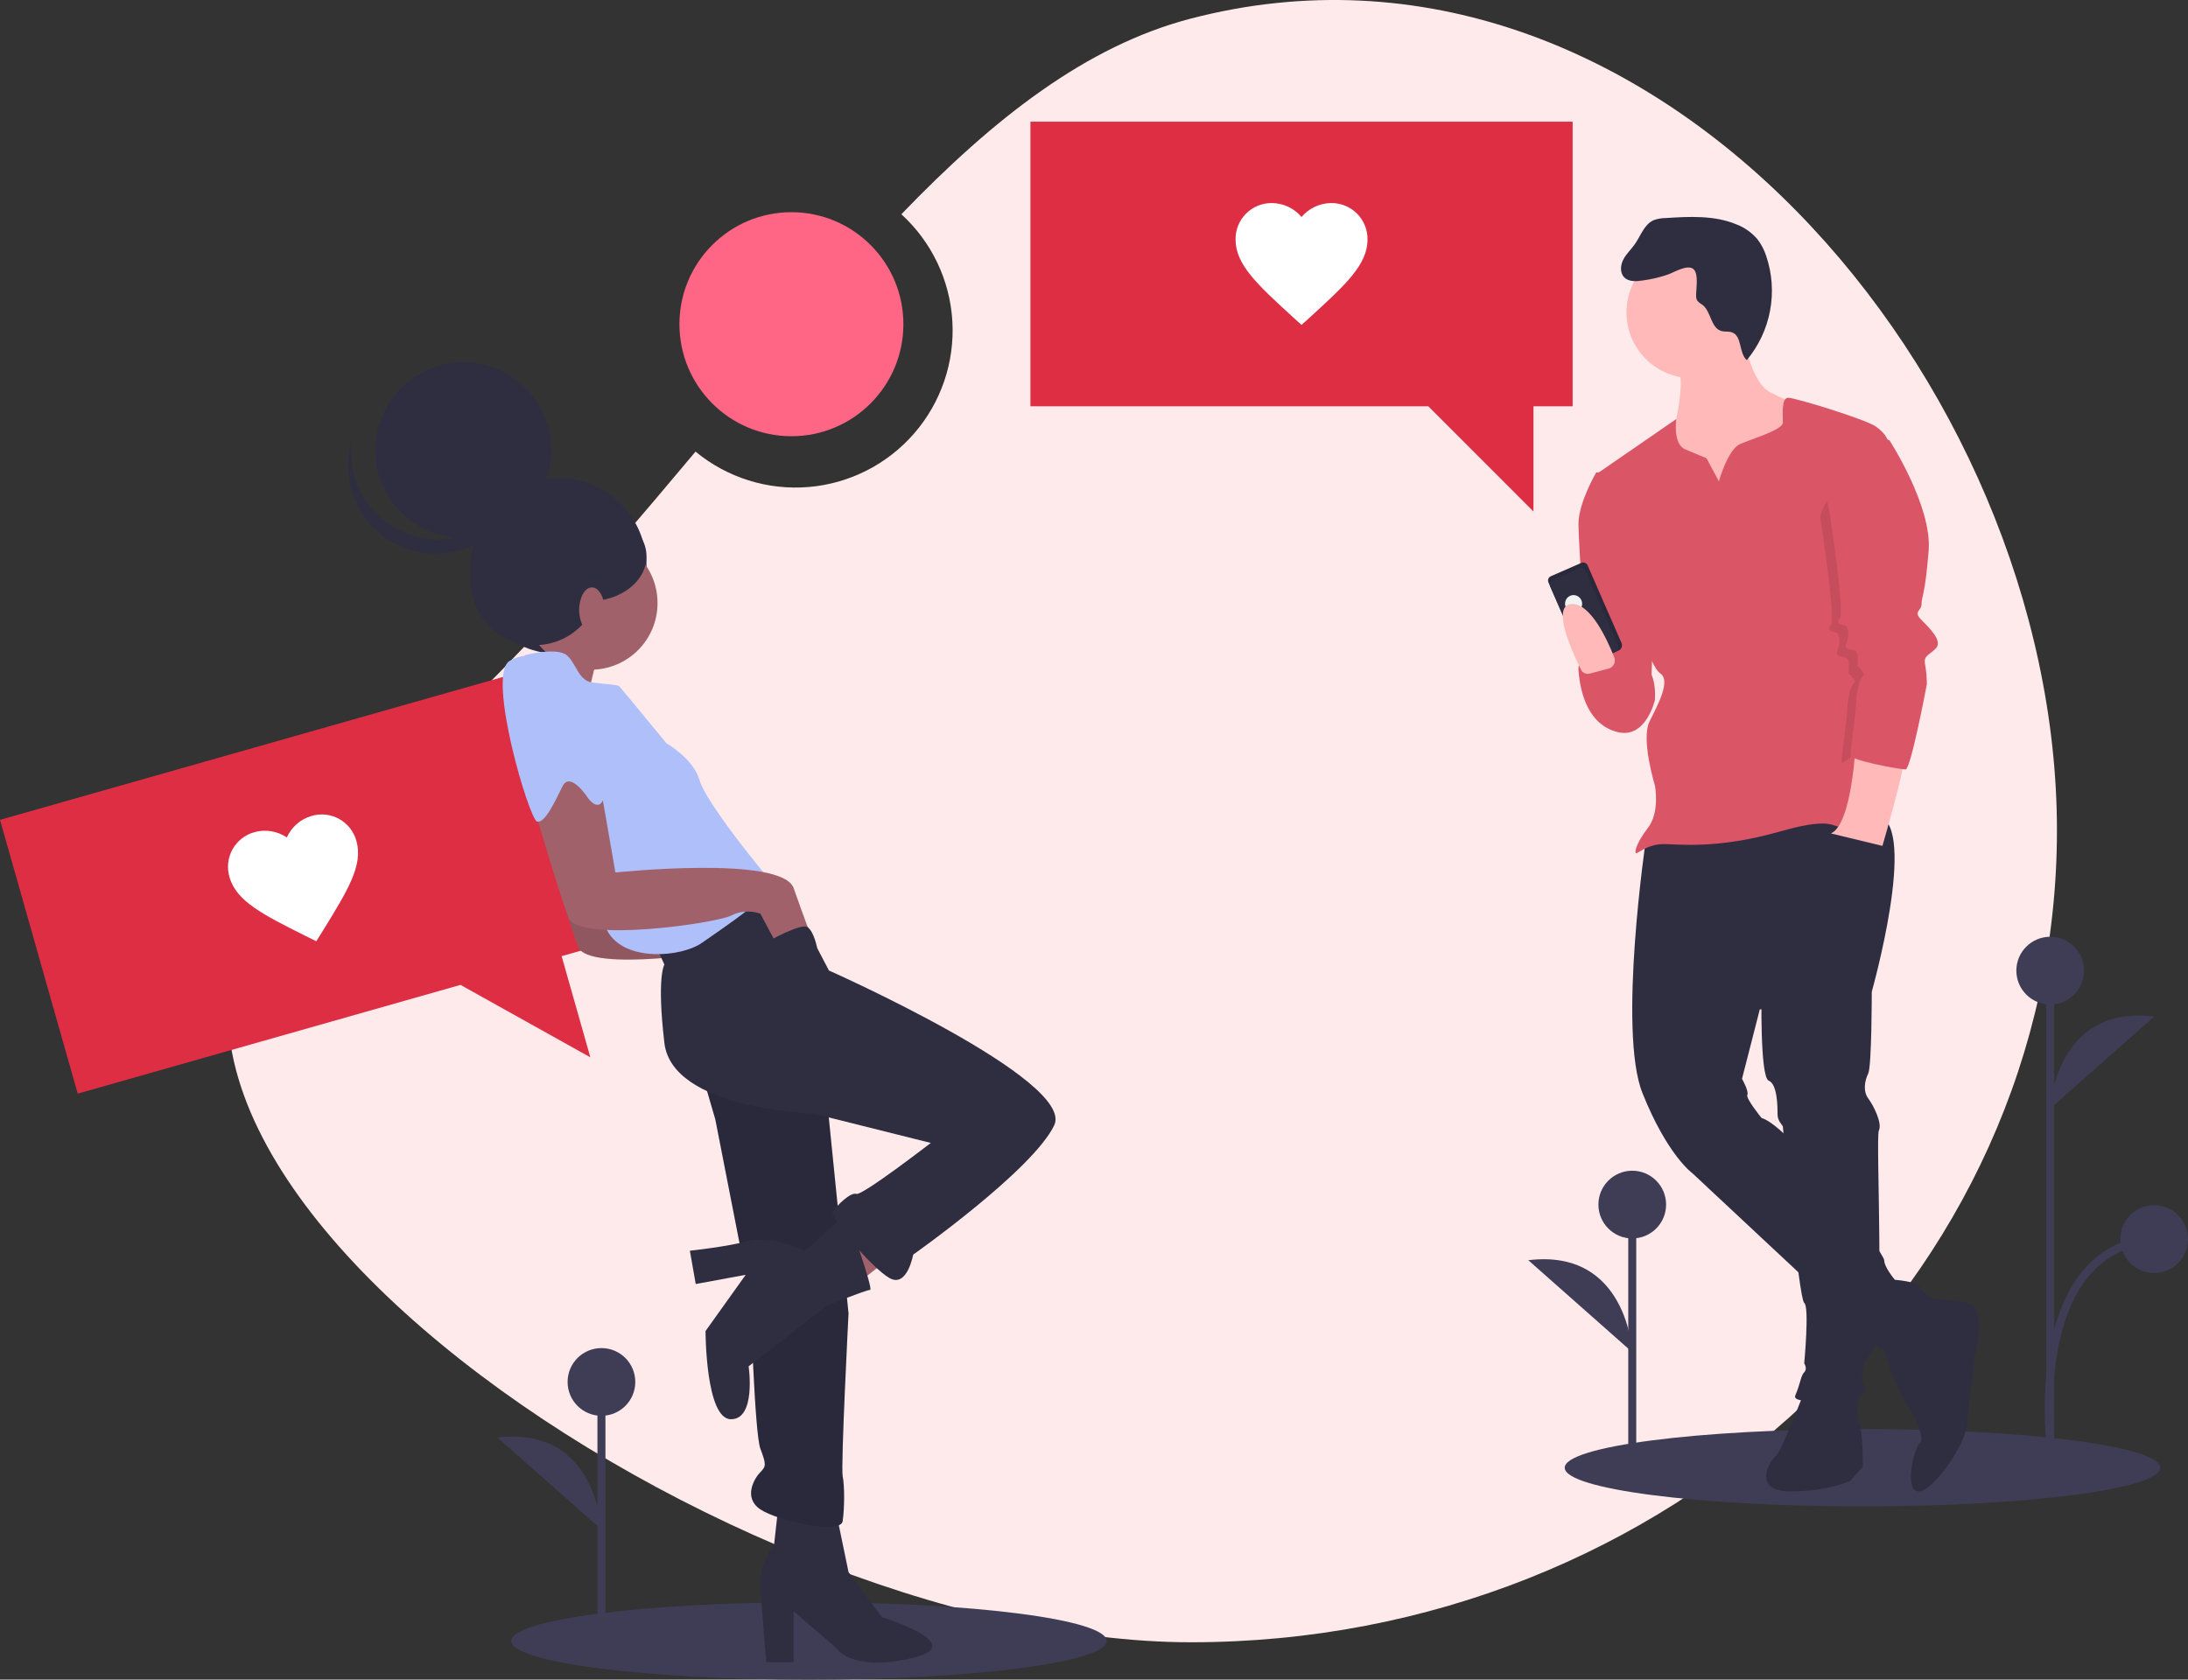 <svg width="547" height="420" viewBox="0 0 547 420" fill="none" xmlns="http://www.w3.org/2000/svg">
<rect x="0" y="0" width="547" height="420" fill="#333333" stroke="none"/>
<g clip-path="url(#clip0)">
<path d="M297.766 4.631C271.513 11.455 248.356 29.674 225.34 53.575C232.914 60.483 237.49 70.081 238.09 80.319C238.69 90.556 235.267 100.623 228.55 108.37C221.834 116.117 212.358 120.93 202.144 121.781C191.93 122.633 181.789 119.455 173.884 112.927C146.848 145.245 117.327 179.409 81.296 207.645C-10.444 279.541 178.213 410.66 297.766 410.66C417.319 410.66 514.236 319.767 514.236 207.645C514.236 95.523 412.976 -25.317 297.766 4.631Z" fill="#FFEAEB"/>
<path d="M197.854 109.083C213.314 109.083 225.848 96.541 225.848 81.071C225.848 65.601 213.314 53.06 197.854 53.06C182.393 53.06 169.859 65.601 169.859 81.071C169.859 96.541 182.393 109.083 197.854 109.083Z" fill="#FF6584"/>
<path d="M465.614 376.68C506.724 376.68 540.049 372.352 540.049 367.014C540.049 361.676 506.724 357.349 465.614 357.349C424.505 357.349 391.179 361.676 391.179 367.014C391.179 372.352 424.505 376.68 465.614 376.68Z" fill="#3F3D56"/>
<path d="M202.242 420C243.352 420 276.677 415.673 276.677 410.335C276.677 404.997 243.352 400.669 202.242 400.669C161.133 400.669 127.807 404.997 127.807 410.335C127.807 415.673 161.133 420 202.242 420Z" fill="#3F3D56"/>
<path d="M469.72 333.361C469.72 333.361 473.72 347.146 476.386 350.704C479.053 354.261 481.275 360.042 479.941 360.932C478.608 361.821 475.942 372.493 479.497 372.938C483.052 373.383 491.052 361.376 491.496 357.374C491.941 353.372 493.718 339.142 493.718 339.142C493.718 339.142 496.829 326.691 491.941 325.802C487.052 324.912 479.497 324.468 479.497 324.468L469.72 333.361Z" fill="#2F2E41"/>
<path d="M451.055 348.036C451.055 348.036 445.277 363.155 443.944 364.044C442.611 364.934 437.722 372.938 447.499 372.938C457.276 372.938 462.609 370.27 462.609 370.27L465.72 366.712C465.72 366.712 465.72 357.374 464.831 356.04C463.943 354.706 464.831 348.036 464.831 348.036H451.055Z" fill="#2F2E41"/>
<path d="M411.502 209.74C411.502 209.74 404.391 257.765 410.613 273.329C416.835 288.893 423.057 293.34 423.057 293.34L470.164 337.363C470.164 337.363 484.83 329.804 483.497 324.912C483.497 324.912 480.386 323.134 479.941 321.8C479.497 320.466 473.72 320.021 473.72 320.021C473.72 320.021 471.053 316.908 471.053 315.129C471.053 313.351 447.944 281.778 440.389 279.555C440.389 279.555 436.389 274.663 436.833 273.774C437.278 272.885 435.5 269.772 435.5 269.772L439.944 252.429L467.942 247.982C467.942 247.982 479.497 207.072 469.72 203.959C459.943 200.846 411.502 209.74 411.502 209.74Z" fill="#2F2E41"/>
<path d="M467.053 240.868L467.942 247.982C467.942 247.982 467.942 266.659 467.053 268.438C466.165 270.217 465.72 272.885 467.053 274.663C468.387 276.442 470.609 280.889 469.72 282.668C468.831 284.446 471.498 334.695 467.942 338.253C464.387 341.81 465.72 346.257 466.165 346.702C466.609 347.146 465.72 348.925 465.72 348.925C465.72 348.925 447.499 352.038 448.833 348.925C450.166 345.812 450.166 344.034 451.055 343.144C451.943 342.255 451.055 340.921 451.055 340.921C451.055 340.921 452.388 326.691 451.055 325.802C449.721 324.912 445.722 282.223 445.722 281.778C445.722 281.334 444.388 280.444 444.388 278.665C444.388 276.887 444.388 271.106 442.166 270.217C439.944 269.327 440.389 247.538 440.389 247.538L467.053 240.868Z" fill="#2F2E41"/>
<path d="M435.5 82.116C435.5 82.116 437.278 95.457 442.611 98.125C447.944 100.793 451.499 102.127 451.499 102.127L447.055 117.691L445.277 131.031H424.834L413.724 122.138L417.279 107.463L419.057 104.795C419.057 104.795 421.279 95.012 419.501 91.899C417.724 88.787 435.5 82.116 435.5 82.116Z" fill="#FFB9B9"/>
<path d="M426.612 114.578L429.723 120.359C429.723 120.359 431.945 112.355 435.056 111.021C438.167 109.687 445.722 107.463 445.722 105.684C445.722 103.906 445.277 99.459 447.055 99.459C448.833 99.459 466.165 104.795 468.831 106.574C471.498 108.352 471.942 110.131 471.942 110.131L467.054 161.27C467.054 161.27 474.164 185.282 471.942 194.621C469.72 203.959 467.942 205.293 462.609 206.627C457.276 207.961 460.387 203.514 444.833 207.961C429.278 212.408 419.501 211.074 415.946 211.074C412.391 211.074 410.169 212.853 409.28 213.297C408.391 213.742 408.835 211.074 411.946 207.072C415.057 203.07 413.724 196.399 413.724 196.399C413.724 196.399 410.169 184.838 412.391 180.391C414.613 175.944 417.724 170.163 415.057 168.384C412.391 166.606 408.835 153.265 408.835 153.265L399.058 118.58L419.057 104.795C419.057 104.795 418.168 111.021 421.279 112.355C424.39 113.689 426.612 114.578 426.612 114.578Z" fill="#DA5566"/>
<path d="M401.725 118.135H399.058C399.058 118.135 394.614 125.695 394.614 131.031C394.614 136.367 396.836 166.606 396.836 166.606L409.724 179.946L412.835 169.719L413.724 147.04L401.725 118.135Z" fill="#DA5566"/>
<path d="M408.835 165.272C408.835 165.272 394.17 161.27 394.614 167.495C395.059 173.721 397.281 181.28 404.391 183.059C411.502 184.838 413.724 175.055 413.724 175.055C413.724 175.055 414.613 166.161 408.835 165.272Z" fill="#DA5566"/>
<path d="M463.943 185.727C463.943 185.727 463.054 206.182 457.721 208.406L470.609 211.519C470.609 211.519 476.83 190.174 475.942 189.284C475.053 188.395 463.943 185.727 463.943 185.727Z" fill="#FFB9B9"/>
<path d="M387.717 144.09L395.349 140.754C395.49 140.692 395.642 140.659 395.796 140.656C395.95 140.653 396.103 140.68 396.246 140.737C396.39 140.793 396.521 140.877 396.632 140.984C396.742 141.09 396.831 141.218 396.893 141.359L405.378 160.794C405.53 161.142 405.538 161.537 405.399 161.891C405.26 162.245 404.987 162.529 404.639 162.681L397.482 165.81C397.134 165.962 396.74 165.969 396.386 165.831C396.032 165.692 395.748 165.418 395.596 165.07L387.111 145.635C386.987 145.35 386.981 145.027 387.094 144.737C387.208 144.447 387.431 144.214 387.717 144.09Z" fill="#2F2E41"/>
<path opacity="0.1" d="M387.717 144.09L395.349 140.754C395.49 140.692 395.642 140.659 395.796 140.656C395.95 140.653 396.103 140.68 396.246 140.737C396.39 140.793 396.521 140.877 396.632 140.984C396.742 141.09 396.831 141.218 396.893 141.359L405.378 160.794C405.53 161.142 405.538 161.537 405.399 161.891C405.26 162.245 404.987 162.529 404.639 162.681L397.482 165.81C397.134 165.962 396.74 165.969 396.386 165.831C396.032 165.692 395.748 165.418 395.596 165.07L387.111 145.635C386.987 145.35 386.981 145.027 387.094 144.737C387.208 144.447 387.431 144.214 387.717 144.09Z" fill="black"/>
<path d="M388.15 145.082L394.804 142.173C395.089 142.049 395.412 142.043 395.701 142.156C395.991 142.27 396.223 142.494 396.348 142.779L404.4 161.222C404.552 161.57 404.559 161.965 404.421 162.319C404.282 162.673 404.009 162.957 403.66 163.109L397.482 165.81C397.134 165.962 396.74 165.969 396.386 165.831C396.032 165.692 395.748 165.418 395.596 165.07L387.544 146.627C387.42 146.342 387.414 146.019 387.527 145.729C387.641 145.439 387.865 145.207 388.15 145.082Z" fill="#2F2E41"/>
<path d="M394.269 152.949C395.349 152.477 395.838 151.205 395.359 150.11C394.881 149.014 393.617 148.509 392.537 148.981C391.456 149.453 390.968 150.724 391.446 151.82C391.925 152.916 393.189 153.421 394.269 152.949Z" fill="#F2F2F2"/>
<path opacity="0.1" d="M467.276 116.134L470.164 111.91C470.164 111.91 480.83 128.363 479.941 139.48C479.053 150.597 478.164 151.042 478.164 152.821C478.164 154.599 475.942 154.599 478.164 156.823C480.386 159.046 483.497 162.159 481.719 163.938C479.941 165.716 478.608 165.716 479.053 167.94C479.337 169.555 479.486 171.191 479.497 172.831C479.497 172.831 475.72 180.169 474.386 180.169C473.053 180.169 460.387 191.953 460.387 190.619C460.387 189.284 461.72 179.946 461.72 178.612C461.72 177.278 462.165 172.831 463.054 171.497C463.943 170.163 463.943 170.608 463.054 169.274C462.165 167.94 462.165 169.274 462.165 167.94C462.165 166.606 462.609 164.827 461.276 164.382C459.943 163.938 458.61 164.382 459.498 162.159C460.387 159.935 459.498 158.157 459.054 158.157C458.61 158.157 456.388 157.712 457.721 156.378C459.054 155.044 455.054 129.252 455.054 129.252C455.054 129.252 455.721 122.805 467.276 116.134Z" fill="black"/>
<path d="M464.831 106.574L472.386 110.131C472.386 110.131 483.052 126.584 482.163 137.701C481.275 148.818 480.386 149.263 480.386 151.042C480.386 152.821 478.164 152.821 480.386 155.044C482.608 157.267 485.719 160.38 483.941 162.159C482.163 163.938 480.83 163.938 481.275 166.161C481.559 167.776 481.708 169.413 481.719 171.053C481.719 171.053 477.719 192.397 476.386 192.397C475.053 192.397 462.609 190.174 462.609 188.84C462.609 187.506 463.943 178.167 463.943 176.833C463.943 175.499 464.387 171.053 465.276 169.718C466.165 168.384 466.165 168.829 465.276 167.495C464.387 166.161 464.387 167.495 464.387 166.161C464.387 164.827 464.831 163.048 463.498 162.604C462.165 162.159 460.832 162.604 461.721 160.38C462.609 158.157 461.721 156.378 461.276 156.378C460.832 156.378 458.61 155.933 459.943 154.599C461.276 153.265 457.276 127.474 457.276 127.474C457.276 127.474 453.277 113.244 464.831 106.574Z" fill="#DA5566"/>
<path d="M397.396 168.448C396.982 168.557 396.544 168.521 396.153 168.345C395.763 168.169 395.445 167.863 395.254 167.48C393.212 163.394 387.678 151.411 392.837 151.042C397.595 150.702 401.834 159.987 403.564 164.372C403.675 164.651 403.724 164.95 403.711 165.249C403.697 165.548 403.62 165.841 403.485 166.108C403.349 166.376 403.159 166.611 402.926 166.799C402.693 166.988 402.423 167.124 402.133 167.2L397.396 168.448Z" fill="#FFB9B9"/>
<path d="M423.057 94.567C432.138 94.567 439.5 87.201 439.5 78.114C439.5 69.027 432.138 61.661 423.057 61.661C413.975 61.661 406.613 69.027 406.613 78.114C406.613 87.201 413.975 94.567 423.057 94.567Z" fill="#FFB9B9"/>
<path d="M417.014 68.638C414.963 69.347 412.845 69.847 410.693 70.132C409.074 70.384 407.179 70.514 406.04 69.334C404.923 68.175 405.104 66.244 405.866 64.826C406.628 63.409 407.848 62.297 408.764 60.974C410.204 58.893 411.054 56.134 413.356 55.085C414.311 54.72 415.323 54.53 416.345 54.527C422.32 54.145 428.539 53.802 434.073 56.09C436.152 56.882 437.994 58.194 439.424 59.899C440.36 61.155 441.083 62.557 441.562 64.049C443.041 68.439 443.37 73.134 442.517 77.687C441.665 82.24 439.66 86.498 436.693 90.054C434.676 88.236 435.553 84.035 433.002 83.109C432.165 82.805 431.218 83.016 430.361 82.776C427.666 82.02 427.801 77.853 425.558 76.178C425.068 75.914 424.634 75.558 424.28 75.128C424.083 74.716 423.998 74.259 424.032 73.803C424.016 72.242 424.748 68.276 423.26 67.206C421.745 66.117 418.47 68.112 417.014 68.638Z" fill="#2F2E41"/>
<path d="M257.607 30.427H393.159V101.596H383.366V127.898L357.08 101.596H257.607V30.427Z" fill="#DD2E44"/>
<path d="M325.383 81.245L322.991 79.086C314.498 71.283 308.89 66.219 308.89 59.91C308.869 58.71 309.089 57.517 309.537 56.404C309.985 55.29 310.651 54.277 311.497 53.426C312.343 52.574 313.351 51.901 314.461 51.447C315.571 50.992 316.762 50.764 317.961 50.778C319.377 50.786 320.774 51.102 322.056 51.704C323.338 52.306 324.473 53.18 325.383 54.265C326.293 53.18 327.429 52.306 328.71 51.704C329.992 51.102 331.389 50.786 332.805 50.778C334.005 50.764 335.195 50.992 336.305 51.447C337.416 51.901 338.424 52.574 339.27 53.426C340.115 54.277 340.782 55.29 341.23 56.404C341.677 57.517 341.897 58.71 341.876 59.91C341.876 66.219 336.269 71.283 327.775 79.086L325.383 81.245Z" fill="white"/>
<path d="M0 205.009L130.394 167.953L149.827 236.414L140.407 239.091L147.588 264.392L115.121 246.277L19.432 273.47L0 205.009Z" fill="#DD2E44"/>
<path d="M79.073 235.365L76.183 233.942C65.881 228.758 59.104 225.419 57.382 219.351C57.034 218.202 56.92 216.995 57.046 215.801C57.173 214.607 57.538 213.451 58.119 212.4C58.7 211.35 59.486 210.427 60.43 209.686C61.374 208.945 62.457 208.401 63.614 208.086C64.978 207.707 66.409 207.628 67.806 207.857C69.203 208.086 70.534 208.616 71.706 209.412C72.285 208.119 73.139 206.968 74.207 206.038C75.276 205.109 76.534 204.423 77.894 204.028C79.044 203.687 80.251 203.58 81.443 203.714C82.635 203.848 83.789 204.22 84.835 204.808C85.881 205.396 86.799 206.188 87.534 207.137C88.268 208.086 88.805 209.173 89.113 210.333C90.835 216.402 86.824 222.807 80.784 232.635L79.073 235.365Z" fill="white"/>
<path d="M149.692 163.541C149.692 163.541 145.285 176.771 147.733 179.711C150.182 182.651 133.042 170.891 133.042 170.891L142.347 160.111L149.692 163.541Z" fill="#A0616A"/>
<path d="M139.641 163.519C151.785 163.519 161.629 153.669 161.629 141.518C161.629 129.368 151.785 119.518 139.641 119.518C127.498 119.518 117.654 129.368 117.654 141.518C117.654 153.669 127.498 163.519 139.641 163.519Z" fill="#2F2E41"/>
<path d="M225.109 312.505L213.846 321.326L207.479 311.036L218.743 303.195L225.109 312.505Z" fill="#A0616A"/>
<path d="M209.193 378.903L212.132 393.113L220.457 404.383C220.457 404.383 242.984 411.244 227.803 414.674C212.621 418.104 209.193 412.224 209.193 412.224L198.419 402.913V415.654H191.563L190.094 397.523C190.094 397.523 189.115 392.133 193.522 386.253L194.502 377.433L209.193 378.903Z" fill="#2F2E41"/>
<path d="M152.386 202.987L156.304 225.528C156.304 225.528 197.93 221.118 200.868 229.448C203.806 237.778 204.786 240.228 204.786 240.228L196.46 243.168L192.543 235.818C191.349 235.395 190.082 235.221 188.819 235.305C187.556 235.389 186.324 235.731 185.197 236.308C181.279 238.268 146.999 243.168 144.55 236.798C142.102 230.428 135.246 206.907 135.246 206.907L145.53 198.577L152.386 202.987Z" fill="#A0616A"/>
<path opacity="0.1" d="M152.386 202.987L156.304 225.528C156.304 225.528 197.93 221.118 200.868 229.448C203.806 237.778 204.786 240.228 204.786 240.228L196.46 243.168L192.543 235.818C191.349 235.395 190.082 235.221 188.819 235.305C187.556 235.389 186.324 235.731 185.197 236.308C181.279 238.268 146.999 243.168 144.55 236.798C142.102 230.428 135.246 206.907 135.246 206.907L145.53 198.577L152.386 202.987Z" fill="black"/>
<path d="M175.403 268.159L178.831 279.919L187.646 325.001C187.646 325.001 188.625 358.322 190.094 362.242C191.563 366.162 191.563 366.652 190.094 368.122C188.625 369.592 185.687 374.492 190.094 377.432C194.502 380.373 210.173 383.803 210.662 380.373C211.152 376.942 211.152 371.552 210.662 369.102C210.173 366.652 212.132 328.431 212.132 328.431L206.255 270.119L186.176 260.809L175.403 268.159Z" fill="#2F2E41"/>
<path opacity="0.1" d="M175.403 268.159L178.831 279.919L187.646 325.001C187.646 325.001 188.625 358.322 190.094 362.242C191.563 366.162 191.563 366.652 190.094 368.122C188.625 369.592 185.687 374.492 190.094 377.432C194.502 380.373 210.173 383.803 210.662 380.373C211.152 376.942 211.152 371.552 210.662 369.102C210.173 366.652 212.132 328.431 212.132 328.431L206.255 270.119L186.176 260.809L175.403 268.159Z" fill="black"/>
<path d="M196.461 222.098L207.234 242.678C207.234 242.678 268.939 270.119 263.552 281.39C258.165 292.66 228.292 313.73 228.292 313.73C228.292 313.73 226.823 322.061 222.416 319.611C218.008 317.161 207.234 304.42 208.214 302.95C209.193 301.48 212.621 298.05 214.09 298.54C215.56 299.03 232.7 285.8 232.7 285.8L203.317 278.449C203.317 278.449 168.057 277.469 166.098 260.809C164.139 244.148 166.098 241.208 166.098 241.208L163.649 235.818L183.728 223.568L196.461 222.098Z" fill="#2F2E41"/>
<path d="M211.642 303.44L201.358 312.751C201.358 312.751 192.543 308.83 187.156 310.3C181.769 311.77 172.464 312.751 172.464 312.751L173.933 321.081L186.428 318.774L176.382 332.841C176.382 332.841 176.382 354.892 182.748 354.892C189.115 354.892 187.156 341.661 187.156 341.661L206.745 326.471C206.745 326.471 216.539 322.551 217.518 322.551C218.498 322.551 211.642 303.44 211.642 303.44Z" fill="#2F2E41"/>
<path d="M147.733 167.461C156.929 167.461 164.384 160.002 164.384 150.8C164.384 141.599 156.929 134.14 147.733 134.14C138.538 134.14 131.083 141.599 131.083 150.8C131.083 160.002 138.538 167.461 147.733 167.461Z" fill="#A0616A"/>
<path d="M131.328 163.786C131.328 163.786 139.163 161.826 141.612 163.786C144.061 165.746 144.55 170.156 147.978 170.646C151.406 171.136 154.345 171.136 154.834 171.626C155.324 172.116 166.588 185.837 166.588 185.837C166.588 185.837 173.444 189.757 174.913 195.147C176.382 200.537 191.074 218.668 193.033 220.628C194.991 222.588 180.3 232.388 175.403 235.818C170.505 239.248 156.304 240.718 151.896 232.878C147.489 225.038 123.492 174.076 131.328 163.786Z" fill="#AFBFFA"/>
<path d="M149.937 195.637L153.855 218.178C153.855 218.178 195.481 213.767 198.419 222.098C201.358 230.428 202.337 232.878 202.337 232.878L194.012 235.818L190.094 228.468C188.901 228.045 187.634 227.87 186.371 227.955C185.108 228.039 183.875 228.38 182.748 228.958C178.831 230.918 144.55 235.818 142.102 229.448C139.653 223.078 132.797 199.557 132.797 199.557L143.081 191.227L149.937 195.637Z" fill="#A0616A"/>
<path d="M140.579 165.847C140.579 165.847 152.386 190.737 151.406 197.597C150.427 204.457 146.999 199.557 146.999 199.557C146.999 199.557 142.591 192.697 140.633 196.617C138.674 200.537 136.225 205.927 134.266 205.437C132.307 204.947 121.533 168.686 127.41 165.256C133.287 161.826 140.579 165.847 140.579 165.847Z" fill="#AFBFFA"/>
<path d="M115.821 134.552C127.965 134.552 137.809 124.702 137.809 112.551C137.809 100.4 127.965 90.55 115.821 90.55C103.678 90.55 93.834 100.4 93.834 112.551C93.834 124.702 103.678 134.552 115.821 134.552Z" fill="#2F2E41"/>
<path d="M96.856 130.769C99.702 132.827 102.999 134.173 106.471 134.695C109.944 135.217 113.491 134.899 116.815 133.768C120.14 132.637 123.145 130.725 125.58 128.194C128.015 125.662 129.808 122.584 130.811 119.217C130.431 122.234 129.431 125.141 127.873 127.752C126.314 130.363 124.232 132.623 121.756 134.388C119.281 136.153 116.467 137.386 113.492 138.008C110.517 138.63 107.445 138.629 104.47 138.003C101.495 137.377 98.683 136.141 96.21 134.373C93.737 132.605 91.657 130.343 90.102 127.729C88.546 125.116 87.549 122.209 87.174 119.191C86.798 116.173 87.052 113.109 87.919 110.194C87.426 114.111 87.996 118.087 89.569 121.708C91.141 125.328 93.658 128.457 96.856 130.769V130.769Z" fill="#2F2E41"/>
<path d="M133.778 161.319C142.683 161.319 149.902 154.096 149.902 145.185C149.902 136.275 142.683 129.051 133.778 129.051C124.873 129.051 117.654 136.275 117.654 145.185C117.654 154.096 124.873 161.319 133.778 161.319Z" fill="#2F2E41"/>
<path d="M147.337 150.319C155.23 150.319 161.629 145.312 161.629 139.135C161.629 132.959 155.23 127.951 147.337 127.951C139.444 127.951 133.045 132.959 133.045 139.135C133.045 145.312 139.444 150.319 147.337 150.319Z" fill="#2F2E41"/>
<path d="M147.978 158.151C149.736 158.151 151.161 155.628 151.161 152.515C151.161 149.403 149.736 146.88 147.978 146.88C146.22 146.88 144.795 149.403 144.795 152.515C144.795 155.628 146.22 158.151 147.978 158.151Z" fill="#A0616A"/>
<path d="M191.673 235.604C191.673 235.604 200.343 230.627 201.952 231.875C203.561 233.123 204.277 237.028 204.277 237.028L194.257 240.963L191.318 235.573L191.673 235.604Z" fill="#2F2E41"/>
<path d="M150.36 405.436V345.565" stroke="#3F3D56" stroke-width="2" stroke-miterlimit="10"/>
<path d="M150.361 354.031C155.034 354.031 158.822 350.241 158.822 345.565C158.822 340.889 155.034 337.098 150.361 337.098C145.687 337.098 141.899 340.889 141.899 345.565C141.899 350.241 145.687 354.031 150.361 354.031Z" fill="#3F3D56"/>
<path d="M150.361 382.465C150.361 382.465 149.152 356.45 124.371 359.474Z" fill="#3F3D56"/>
<path d="M408.063 361.085V301.213" stroke="#3F3D56" stroke-width="2" stroke-miterlimit="10"/>
<path d="M408.063 309.68C412.736 309.68 416.525 305.889 416.525 301.213C416.525 296.537 412.736 292.746 408.063 292.746C403.39 292.746 399.602 296.537 399.602 301.213C399.602 305.889 403.39 309.68 408.063 309.68Z" fill="#3F3D56"/>
<path d="M408.063 338.113C408.063 338.113 406.854 312.099 382.074 315.123Z" fill="#3F3D56"/>
<path d="M512.549 362.454V242.711" stroke="#3F3D56" stroke-width="2" stroke-miterlimit="10"/>
<path d="M512.549 251.177C517.223 251.177 521.011 247.387 521.011 242.711C521.011 238.035 517.223 234.244 512.549 234.244C507.876 234.244 504.088 238.035 504.088 242.711C504.088 247.387 507.876 251.177 512.549 251.177Z" fill="#3F3D56"/>
<path d="M512.549 277.192C512.549 277.192 513.758 251.177 538.538 254.201Z" fill="#3F3D56"/>
<path d="M512.549 360.126C512.549 360.126 507.11 312.258 538.538 309.839" stroke="#3F3D56" stroke-width="2" stroke-miterlimit="10"/>
<path d="M538.538 318.306C543.212 318.306 547 314.515 547 309.839C547 305.163 543.212 301.373 538.538 301.373C533.865 301.373 530.077 305.163 530.077 309.839C530.077 314.515 533.865 318.306 538.538 318.306Z" fill="#3F3D56"/>
</g>
<defs>
<clipPath id="clip0">
<rect width="547" height="420" fill="white"/>
</clipPath>
</defs>
</svg>

